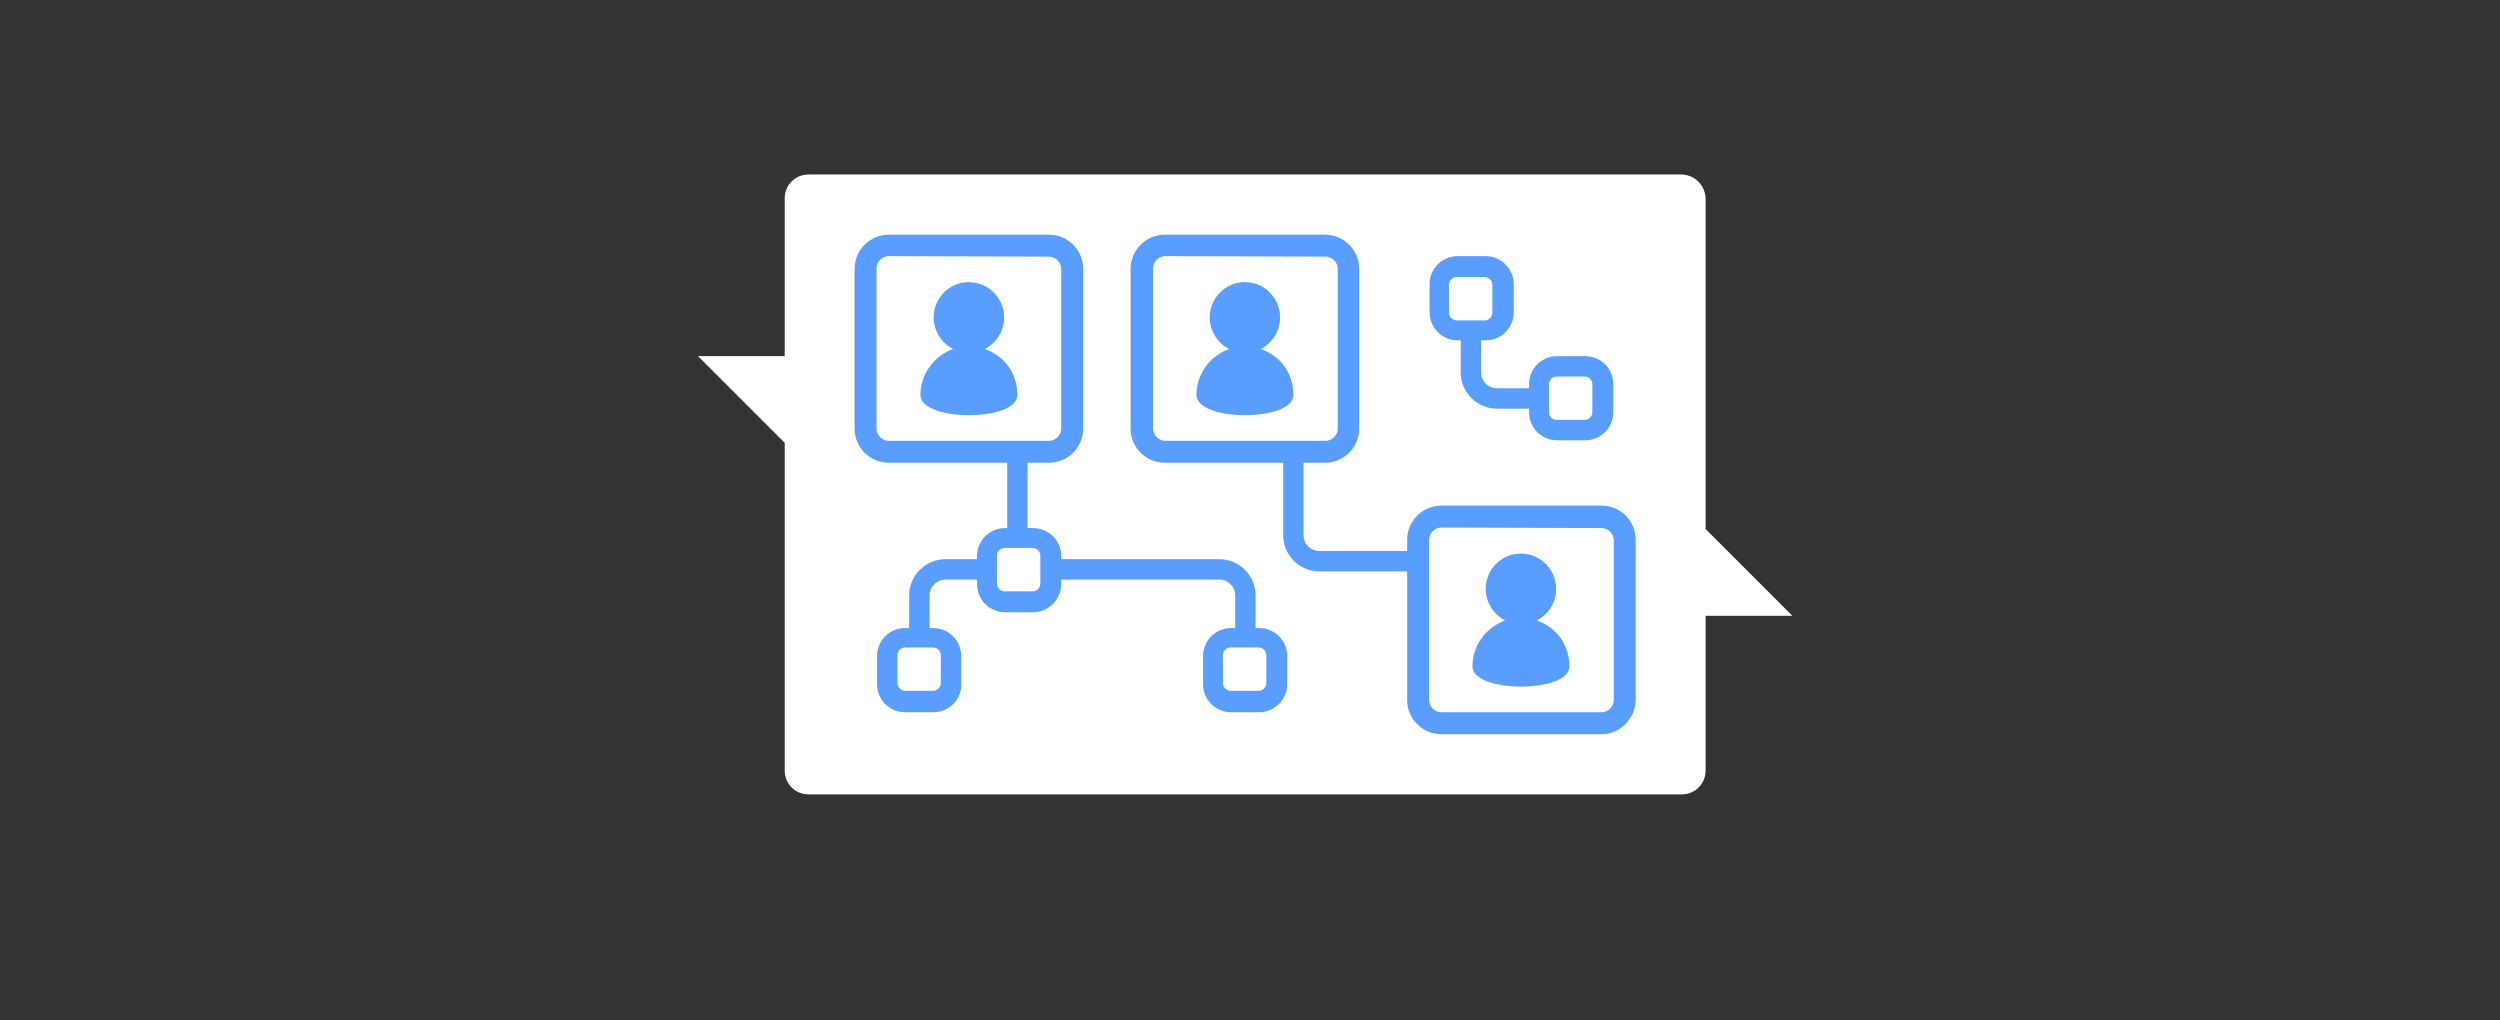 <?xml version="1.0" encoding="utf-8"?>
<!-- Generator: Adobe Illustrator 24.3.0, SVG Export Plug-In . SVG Version: 6.00 Build 0)  -->
<svg version="1.1" id="Ebene_1" xmlns="http://www.w3.org/2000/svg" xmlns:xlink="http://www.w3.org/1999/xlink" x="0px" y="0px"
	 viewBox="0 0 490 200" style="enable-background:new 0 0 490 200;" xml:space="preserve">
<rect x="0" y="0" width="490" height="200" fill="#333333" stroke="none"/>
<style type="text/css">
	.st0{fill:none;}
	.st1{fill:#FFFFFF;}
	.st2{fill:#599EFF;}
	.st3{fill:none;stroke:#599EFF;stroke-width:4;stroke-linejoin:round;stroke-miterlimit:10;}
</style>
<rect class="st0" width="490" height="200"/>
<path class="st1" d="M153.8,69.8V38.9c0-2.7,2.1-4.7,4.7-4.7h75.4h20.3h75.4c2.7,0.1,4.7,2.2,4.7,4.9v64.6l17,17h-17V151
	c0,2.7-2.1,4.7-4.7,4.7h-75.4h-20.3h-75.4c-2.7,0-4.7-2.1-4.7-4.7V86.8l-17-17H153.8z"/>
<g>
	<g>
		<g>
			<path class="st2" d="M180.4,77.4c0-4.2,2.8-7.7,6.4-9c-2.2-1.1-3.8-3.5-3.8-6.2c0-3.8,3.1-6.9,6.9-6.9c3.8,0,6.9,3.1,6.9,6.9
				c0,2.8-1.6,5.1-3.8,6.2c3.8,1.3,6.4,4.7,6.4,9C199.5,82.7,180.4,82.7,180.4,77.4z"/>
			<g>
				<path class="st2" d="M205.6,90.7h-31.4c-3.7,0-6.7-3-6.7-6.7V52.7c0-3.7,3-6.7,6.7-6.7h31.4c3.7,0,6.7,3,6.7,6.7V84
					C212.3,87.7,209.3,90.7,205.6,90.7z M174.2,50.2c-1.3,0-2.4,1.1-2.4,2.4V84c0,1.3,1.1,2.4,2.4,2.4h31.4c1.3,0,2.4-1.1,2.4-2.4
					V52.7c0-1.3-1.1-2.4-2.4-2.4L174.2,50.2L174.2,50.2z"/>
			</g>
		</g>
	</g>
	<g>
		<g>
			<path class="st2" d="M234.5,77.4c0-4.2,2.8-7.7,6.4-9c-2.2-1.1-3.8-3.5-3.8-6.2c0-3.8,3.1-6.9,6.9-6.9s6.9,3.1,6.9,6.9
				c0,2.8-1.6,5.1-3.8,6.2c3.8,1.3,6.4,4.7,6.4,9C253.6,82.7,234.5,82.7,234.5,77.4z"/>
			<g>
				<path class="st2" d="M259.7,90.7h-31.4c-3.7,0-6.7-3-6.7-6.7V52.7c0-3.7,3-6.7,6.7-6.7h31.4c3.7,0,6.7,3,6.7,6.7V84
					C266.4,87.7,263.4,90.7,259.7,90.7z M228.4,50.2c-1.3,0-2.4,1.1-2.4,2.4V84c0,1.3,1.1,2.4,2.4,2.4h31.4c1.3,0,2.4-1.1,2.4-2.4
					V52.7c0-1.3-1.1-2.4-2.4-2.4L228.4,50.2L228.4,50.2z"/>
			</g>
		</g>
	</g>
	<g>
		<g>
			<path class="st2" d="M288.6,130.6c0-4.2,2.8-7.7,6.4-9c-2.2-1.1-3.8-3.5-3.8-6.2c0-3.8,3.1-6.9,6.9-6.9c3.8,0,6.9,3.1,6.9,6.9
				c0,2.8-1.6,5.1-3.8,6.2c3.8,1.3,6.4,4.7,6.4,9C307.7,135.9,288.6,135.9,288.6,130.6z"/>
			<g>
				<path class="st2" d="M313.9,143.9h-31.4c-3.7,0-6.7-3-6.7-6.7v-31.4c0-3.7,3-6.7,6.7-6.7h31.4c3.7,0,6.7,3,6.7,6.7v31.4
					C320.5,140.9,317.5,143.9,313.9,143.9z M282.5,103.4c-1.3,0-2.4,1.1-2.4,2.4v31.4c0,1.3,1.1,2.4,2.4,2.4h31.4
					c1.3,0,2.4-1.1,2.4-2.4v-31.3c0-1.3-1.1-2.4-2.4-2.4L282.5,103.4L282.5,103.4z"/>
			</g>
		</g>
	</g>
</g>
<g>
	<path class="st2" d="M182.9,139.6h-5.5c-3.1,0-5.5-2.5-5.5-5.5v-5.5c0-3.1,2.5-5.5,5.5-5.5h5.5c3.1,0,5.5,2.5,5.5,5.5v5.5
		C188.5,137.1,186,139.6,182.9,139.6z M177.4,126.9c-0.8,0-1.5,0.7-1.5,1.5v5.5c0,0.8,0.7,1.5,1.5,1.5h5.5c0.8,0,1.5-0.7,1.5-1.5
		v-5.5c0-0.8-0.7-1.5-1.5-1.5H177.4z"/>
</g>
<g>
	<path class="st2" d="M246.8,139.6h-5.5c-3.1,0-5.5-2.5-5.5-5.5v-5.5c0-3.1,2.5-5.5,5.5-5.5h5.5c3.1,0,5.5,2.5,5.5,5.5v5.5
		C252.3,137.1,249.8,139.6,246.8,139.6z M241.2,126.9c-0.8,0-1.5,0.7-1.5,1.5v5.5c0,0.8,0.7,1.5,1.5,1.5h5.5c0.8,0,1.5-0.7,1.5-1.5
		v-5.5c0-0.8-0.7-1.5-1.5-1.5H241.2z"/>
</g>
<g>
	<path class="st2" d="M202.5,120h-5.5c-3.1,0-5.5-2.5-5.5-5.5v-5.5c0-3.1,2.5-5.5,5.5-5.5h5.5c3.1,0,5.5,2.5,5.5,5.5v5.5
		C208,117.5,205.5,120,202.5,120z M196.9,107.4c-0.8,0-1.5,0.7-1.5,1.5v5.5c0,0.8,0.7,1.5,1.5,1.5h5.5c0.8,0,1.5-0.7,1.5-1.5v-5.5
		c0-0.8-0.7-1.5-1.5-1.5H196.9z"/>
</g>
<path class="st3" d="M180.2,124.9v-8.2c0-2.8,2.3-5.1,5.1-5.1h8"/>
<path class="st3" d="M253.5,88.4v16.5c0,2.8,2.3,5.1,5.1,5.1l19.2,0"/>
<path class="st3" d="M244.1,124.9v-8.2c0-2.8-2.3-5.1-5.1-5.1h-32.5"/>
<line class="st3" x1="199.4" y1="105.4" x2="199.4" y2="88.4"/>
<g>
	<g>
		<path class="st2" d="M316.2,75.3v5.5c0,3.1-2.5,5.5-5.5,5.5h-5.5c-3.1,0-5.5-2.5-5.5-5.5v-5.5c0-3.1,2.5-5.5,5.5-5.5h5.5
			C313.7,69.8,316.2,72.2,316.2,75.3z M303.6,80.8c0,0.8,0.7,1.5,1.5,1.5h5.5c0.8,0,1.5-0.7,1.5-1.5v-5.5c0-0.8-0.7-1.5-1.5-1.5
			h-5.5c-0.8,0-1.5,0.7-1.5,1.5V80.8z"/>
	</g>
	<g>
		<path class="st2" d="M296.7,55.7v5.5c0,3.1-2.5,5.5-5.5,5.5h-5.5c-3.1,0-5.5-2.5-5.5-5.5v-5.5c0-3.1,2.5-5.5,5.5-5.5h5.5
			C294.2,50.2,296.7,52.7,296.7,55.7z M284,61.3c0,0.8,0.7,1.5,1.5,1.5h5.5c0.8,0,1.5-0.7,1.5-1.5v-5.5c0-0.8-0.7-1.5-1.5-1.5h-5.5
			c-0.8,0-1.5,0.7-1.5,1.5V61.3z"/>
	</g>
	<path class="st3" d="M301.6,78.1h-8.2c-2.8,0-5.1-2.3-5.1-5.1v-8"/>
</g>
</svg>
